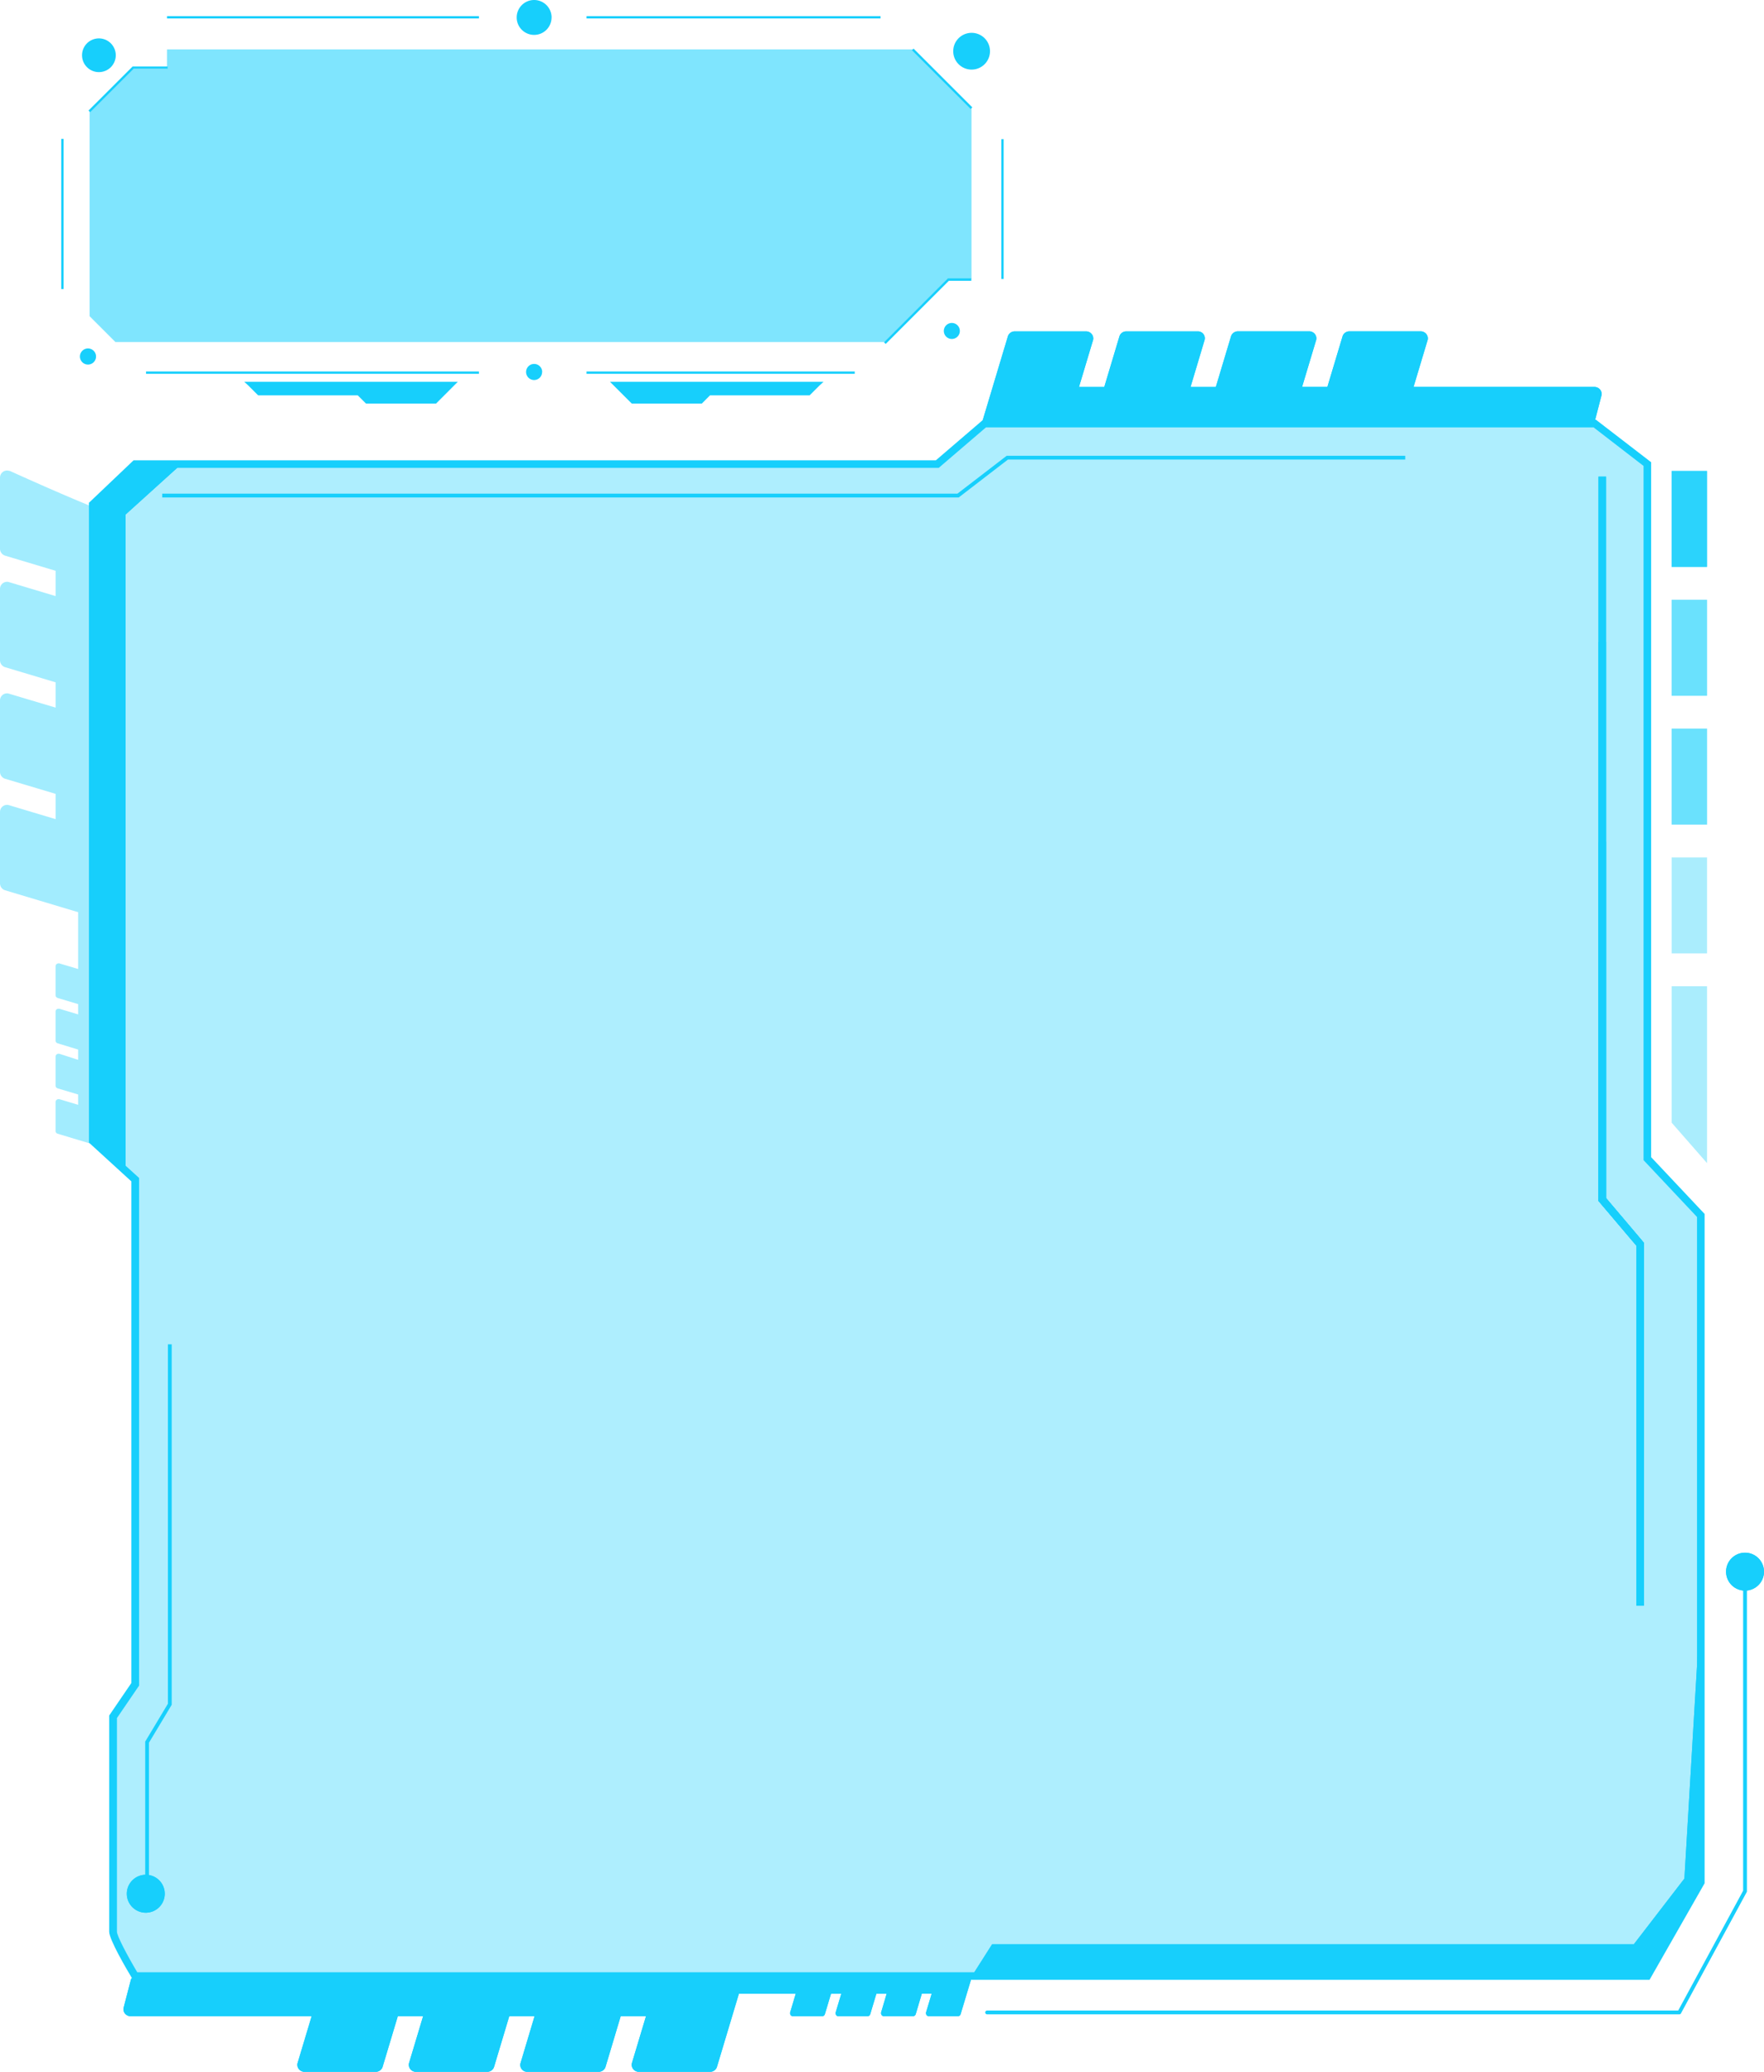 <svg xmlns="http://www.w3.org/2000/svg" xmlns:xlink="http://www.w3.org/1999/xlink" viewBox="0 0 418.43 491.53"><defs><style>.cls-1{fill:none;}.cls-2,.cls-3,.cls-4,.cls-5,.cls-6,.cls-8{fill:#17cffc;}.cls-2{opacity:0.35;}.cls-2,.cls-4,.cls-5,.cls-6,.cls-8{isolation:isolate;}.cls-4{opacity:0.7;}.cls-5{opacity:0.4;}.cls-6{opacity:0.2;}.cls-7{clip-path:url(#clip-path);}.cls-8{opacity:0.55;}</style><clipPath id="clip-path"><polygon class="cls-1" points="389.96 380.95 388.16 380.95 388.16 295.53 379.17 284.91 379.17 113.08 380.97 113.08 380.97 284.25 389.96 294.87 389.96 380.95"/></clipPath></defs><title>product_blue</title><g id="Layer_2" data-name="Layer 2"><g id="Layer_1-2" data-name="Layer 1"><g id="Layer_2-2" data-name="Layer 2"><g id="Layer_1-2-2" data-name="Layer 1-2"><path class="cls-2" d="M390.76,274.89V110.1l-12.49-9.61H233.55l-11.21,9.61H32.05l-10,9.57v151l10,9.18V399.61l-5.25,7.71v50.94c0,1.8,5.25,10.54,5.25,10.54H390.76l12.68-22.22V288.37Z"/><path class="cls-3" d="M391.28,469.7H31.55l-.27-.43c-1.26-2.1-5.38-9.11-5.38-11V407l5.26-7.72v-119L21.1,271.08V119.28L31.69,109.2H222l11.2-9.61H378.58l13.08,10.07V274.53L404.34,288v158.8ZM32.56,467.91H390.24l12.3-21.57V288.72l-12.68-13.48V110.54L378,101.39H233.88L222.67,111H32.41l-9.51,9V270.29L33,279.47V399.89l-5.26,7.71v50.66C27.69,459.18,30.17,463.89,32.56,467.91Z"/><rect class="cls-4" x="396.53" y="111.73" width="8.39" height="22.77"/><rect class="cls-5" x="396.53" y="142.3" width="8.39" height="22.77"/><rect class="cls-5" x="396.53" y="172.86" width="8.39" height="22.77"/><polygon class="cls-6" points="396.53 233.99 396.53 266.35 404.92 275.94 404.92 233.99 396.53 233.99"/><rect class="cls-6" x="396.53" y="203.42" width="8.39" height="22.77"/><path class="cls-3" d="M378,100.79a1.58,1.58,0,0,0,.16-.35l1.71-6.59a1.63,1.63,0,0,0-.31-1.41,1.76,1.76,0,0,0-1.35-.64H335.3l3.3-11a1.65,1.65,0,0,0,.09-.54,1.69,1.69,0,0,0-1.7-1.65H320.1a1.69,1.69,0,0,0-1.64,1.19l-3.6,12h-6l3.3-11a1.65,1.65,0,0,0,.09-.54,1.68,1.68,0,0,0-1.71-1.65h-16.9a1.7,1.7,0,0,0-1.64,1.2l-3.6,12h-6l3.29-11a1.63,1.63,0,0,0-1.61-2.19H267.17a1.69,1.69,0,0,0-1.64,1.19l-3.59,12h-6l3.3-11a1.65,1.65,0,0,0,.09-.54,1.69,1.69,0,0,0-1.7-1.65H240.71a1.69,1.69,0,0,0-1.64,1.19l-5.93,19.77a1.6,1.6,0,0,0,.13,1.21Z"/><path class="cls-3" d="M230.2,469.35H31.2a1.58,1.58,0,0,0-.16.35l-1.71,6.59a1.63,1.63,0,0,0,.31,1.41,1.76,1.76,0,0,0,1.35.64H73.92l-3.3,11a1.65,1.65,0,0,0-.09.54,1.69,1.69,0,0,0,1.7,1.65H89.12a1.69,1.69,0,0,0,1.64-1.19l3.6-12h6l-3.3,11a1.65,1.65,0,0,0-.09.54,1.68,1.68,0,0,0,1.71,1.65h16.88a1.69,1.69,0,0,0,1.64-1.19l3.6-12h6l-3.29,11a1.63,1.63,0,0,0,1.61,2.19H142a1.69,1.69,0,0,0,1.64-1.19l3.59-12h6l-3.3,11a1.65,1.65,0,0,0-.09.54,1.69,1.69,0,0,0,1.7,1.65h16.89a1.69,1.69,0,0,0,1.64-1.19l5.2-17.34h13.48l-1.33,4.46a.81.81,0,0,0,0,.22.68.68,0,0,0,.69.67H195a.7.7,0,0,0,.66-.48l1.46-4.87h2.44l-1.34,4.46a.81.81,0,0,0,0,.22.67.67,0,0,0,.67.67h6.86a.7.7,0,0,0,.67-.48l1.46-4.87h2.44L209,477.45a.81.81,0,0,0,0,.22.68.68,0,0,0,.69.67h6.85a.7.7,0,0,0,.67-.48l1.45-4.87H221l-1.34,4.46a.81.81,0,0,0,0,.22.68.68,0,0,0,.69.67h6.85a.69.69,0,0,0,.66-.48l2.41-8A.65.65,0,0,0,230.2,469.35Z"/><path class="cls-3" d="M398.35,477.89H234.15a.45.45,0,1,1,0-.9H398.08l15.4-28.43v-74.2a.45.45,0,1,1,.9,0h0v74.31a.54.54,0,0,1-.05.22l-15.59,28.76A.42.42,0,0,1,398.35,477.89Z"/><path class="cls-3" d="M418.43,372.86a4.5,4.5,0,1,1-4.51-4.49h0A4.5,4.5,0,0,1,418.43,372.86Z"/><path class="cls-3" d="M39.08,449.27a4.5,4.5,0,1,1-4.51-4.49h0A4.5,4.5,0,0,1,39.08,449.27Z"/><path class="cls-5" d="M2.33,111.72H2.19a1.65,1.65,0,0,0-.54-.09A1.68,1.68,0,0,0,0,113.29v16.89a1.72,1.72,0,0,0,1.19,1.64l12,3.6v6l-11-3.3a1.65,1.65,0,0,0-.54-.09A1.68,1.68,0,0,0,0,139.74v16.9a1.72,1.72,0,0,0,1.19,1.64l12,3.6v6l-11-3.29a1.62,1.62,0,0,0-.54-.1A1.68,1.68,0,0,0,0,166.2v16.91a1.72,1.72,0,0,0,1.19,1.64l12,3.59v6l-11-3.3a1.65,1.65,0,0,0-.54-.09A1.68,1.68,0,0,0,0,192.66v16.91a1.72,1.72,0,0,0,1.19,1.64l17.34,5.2v13.48l-4.46-1.33a.41.41,0,0,0-.22,0,.69.69,0,0,0-.67.69h0v6.85a.7.7,0,0,0,.49.66l4.86,1.46v2.44l-4.46-1.34h-.22a.67.67,0,0,0-.67.67v6.86a.7.7,0,0,0,.49.67L18.53,249v2.44L14.07,250h-.22a.69.69,0,0,0-.67.69h0v6.85a.7.7,0,0,0,.49.67l4.86,1.45v2.45l-4.46-1.34a.41.41,0,0,0-.22,0,.69.69,0,0,0-.67.69h0v6.85a.69.69,0,0,0,.49.66l8,2.41a.64.64,0,0,0,.49-.05v-151C15.53,117.63,8,114.29,2.33,111.72Z"/><polygon class="cls-3" points="227.41 118.02 38.48 118.02 38.48 117.12 227.1 117.12 238.79 108.13 333.33 108.13 333.33 109.03 239.09 109.03 227.41 118.02"/><polygon id="SVGID-2" class="cls-3" points="389.96 380.95 388.16 380.95 388.16 295.53 379.17 284.91 379.17 113.08 380.97 113.08 380.97 284.25 389.96 294.87 389.96 380.95"/><g class="cls-7"><rect class="cls-3" x="379.17" y="113.08" width="10.79" height="267.88"/><path class="cls-3" d="M384.57,341.79q-3.27,0-6.51-.13h.21V152.37h-.21q3.24-.13,6.51-.13t6.5.13h-.21V341.66h.21C388.92,341.75,386.76,341.8,384.57,341.79Z"/><path class="cls-3" d="M384.57,294.4c-2.18,0-4.34-.08-6.46-.24h.16V199.87h-.16c2.12-.16,4.28-.24,6.46-.24s4.33.08,6.46.24h-.17v94.29H391Q387.84,294.4,384.57,294.4Z"/></g><polygon class="cls-3" points="35.34 450.17 34.44 450.17 34.44 413.19 39.83 404.2 39.83 318.93 40.73 318.93 40.73 404.45 35.34 413.44 35.34 450.17"/><polygon class="cls-3" points="230.2 469.35 235.34 461.26 387.56 461.26 399.55 445.68 403.74 374.96 403.74 446.58 390.76 468.8 230.2 469.35"/><polygon class="cls-3" points="42.38 110.68 29.79 122.07 29.79 277.28 22.17 271.26 22.17 120.34 32.05 110.1 42.38 110.68"/><rect class="cls-4" x="396.53" y="111.73" width="8.39" height="22.77"/><rect class="cls-5" x="396.53" y="142.3" width="8.39" height="22.77"/><rect class="cls-5" x="396.53" y="172.86" width="8.39" height="22.77"/><polygon class="cls-6" points="396.53 233.99 396.53 266.35 404.92 275.94 404.92 233.99 396.53 233.99"/><rect class="cls-6" x="396.53" y="203.42" width="8.39" height="22.77"/><path class="cls-3" d="M378,100.79a1.58,1.58,0,0,0,.16-.35l1.71-6.59a1.63,1.63,0,0,0-.31-1.41,1.76,1.76,0,0,0-1.35-.64H335.3l3.3-11a1.65,1.65,0,0,0,.09-.54,1.69,1.69,0,0,0-1.7-1.65H320.1a1.69,1.69,0,0,0-1.64,1.19l-3.6,12h-6l3.3-11a1.65,1.65,0,0,0,.09-.54,1.68,1.68,0,0,0-1.71-1.65h-16.9a1.7,1.7,0,0,0-1.64,1.2l-3.6,12h-6l3.29-11a1.63,1.63,0,0,0-1.61-2.19H267.17a1.69,1.69,0,0,0-1.64,1.19l-3.59,12h-6l3.3-11a1.65,1.65,0,0,0,.09-.54,1.69,1.69,0,0,0-1.7-1.65H240.71a1.69,1.69,0,0,0-1.64,1.19l-5.93,19.77a1.6,1.6,0,0,0,.13,1.21Z"/><path class="cls-3" d="M230.2,469.35H31.2a1.58,1.58,0,0,0-.16.35l-1.71,6.59a1.63,1.63,0,0,0,.31,1.41,1.76,1.76,0,0,0,1.35.64H73.92l-3.3,11a1.65,1.65,0,0,0-.09.54,1.69,1.69,0,0,0,1.7,1.65H89.12a1.69,1.69,0,0,0,1.64-1.19l3.6-12h6l-3.3,11a1.65,1.65,0,0,0-.09.54,1.68,1.68,0,0,0,1.71,1.65h16.88a1.69,1.69,0,0,0,1.64-1.19l3.6-12h6l-3.29,11a1.63,1.63,0,0,0,1.61,2.19H142a1.69,1.69,0,0,0,1.64-1.19l3.59-12h6l-3.3,11a1.65,1.65,0,0,0-.09.54,1.69,1.69,0,0,0,1.7,1.65h16.89a1.69,1.69,0,0,0,1.64-1.19l5.2-17.34h13.48l-1.33,4.46a.81.81,0,0,0,0,.22.68.68,0,0,0,.69.67H195a.7.7,0,0,0,.66-.48l1.46-4.87h2.44l-1.34,4.46a.81.81,0,0,0,0,.22.67.67,0,0,0,.67.67h6.86a.7.7,0,0,0,.67-.48l1.46-4.87h2.44L209,477.45a.81.81,0,0,0,0,.22.68.68,0,0,0,.69.67h6.85a.7.7,0,0,0,.67-.48l1.45-4.87H221l-1.34,4.46a.81.81,0,0,0,0,.22.68.68,0,0,0,.69.67h6.85a.69.69,0,0,0,.66-.48l2.41-8A.65.65,0,0,0,230.2,469.35Z"/><path class="cls-3" d="M418.43,372.86a4.5,4.5,0,1,1-4.51-4.49h0A4.5,4.5,0,0,1,418.43,372.86Z"/><path class="cls-3" d="M39.08,449.27a4.5,4.5,0,1,1-4.51-4.49h0A4.5,4.5,0,0,1,39.08,449.27Z"/><polygon class="cls-3" points="230.2 469.35 235.34 461.26 387.56 461.26 399.55 445.68 403.74 374.96 403.74 446.58 390.76 468.8 230.2 469.35"/><polygon class="cls-3" points="42.38 110.68 29.79 122.07 29.79 277.28 22.17 271.26 22.17 120.34 32.05 110.1 42.38 110.68"/><rect class="cls-3" x="39.61" y="3.83" width="74" height="0.55"/><rect class="cls-3" x="34.64" y="88.13" width="78.97" height="0.55"/><rect class="cls-3" x="14.53" y="32.95" width="0.55" height="35.63"/><rect class="cls-3" x="237.52" y="33.02" width="0.55" height="33.17"/><rect class="cls-3" x="139.13" y="88.13" width="63.62" height="0.55"/><rect class="cls-3" x="139.13" y="3.83" width="69.74" height="0.55"/><path class="cls-3" d="M130.84,4.14a4.14,4.14,0,1,0-4.14,4.14h0a4.13,4.13,0,0,0,4.13-4.13Z"/><path class="cls-3" d="M27.46,13.11a4,4,0,1,0-4,4A4,4,0,0,0,27.46,13.11Z"/><path class="cls-3" d="M227.68,78.52a1.9,1.9,0,1,0-1.9,1.9h0A1.9,1.9,0,0,0,227.68,78.52Z"/><path class="cls-3" d="M22.78,84.59a1.91,1.91,0,1,0-1.92,1.9h0A1.91,1.91,0,0,0,22.78,84.59Z"/><path class="cls-3" d="M234.83,12.15a4.36,4.36,0,1,0-4.36,4.36h0A4.36,4.36,0,0,0,234.83,12.15Z"/><path class="cls-3" d="M128.61,88.26a1.91,1.91,0,1,0-1.92,1.9h0a1.9,1.9,0,0,0,1.9-1.9Z"/><polygon class="cls-8" points="230.44 25.67 230.44 66.19 224.97 66.19 210.02 81.14 27.37 81.14 21.26 75.02 21.26 26.5 31.42 16.33 39.61 16.33 39.61 11.73 216.5 11.73 230.44 25.67"/><polygon class="cls-3" points="210.09 81.6 209.7 81.21 224.85 66.05 230.4 66.05 230.4 66.61 225.08 66.61 210.09 81.6"/><rect class="cls-3" x="223.21" y="8.84" width="0.55" height="19.71" transform="translate(52.23 163.5) rotate(-45)"/><polygon class="cls-3" points="21.38 26.62 20.99 26.23 31.45 15.78 39.75 15.78 39.75 16.33 31.67 16.33 21.38 26.62"/><polygon class="cls-3" points="58.93 91.49 61.24 93.8 84.87 93.8 86.82 95.75 103.43 95.75 108.59 90.58 57.94 90.58 58.93 91.49"/><polygon class="cls-3" points="194.36 91.49 192.04 93.8 168.41 93.8 166.47 95.75 149.86 95.75 144.69 90.58 195.34 90.58 194.36 91.49"/></g></g></g></g></svg>